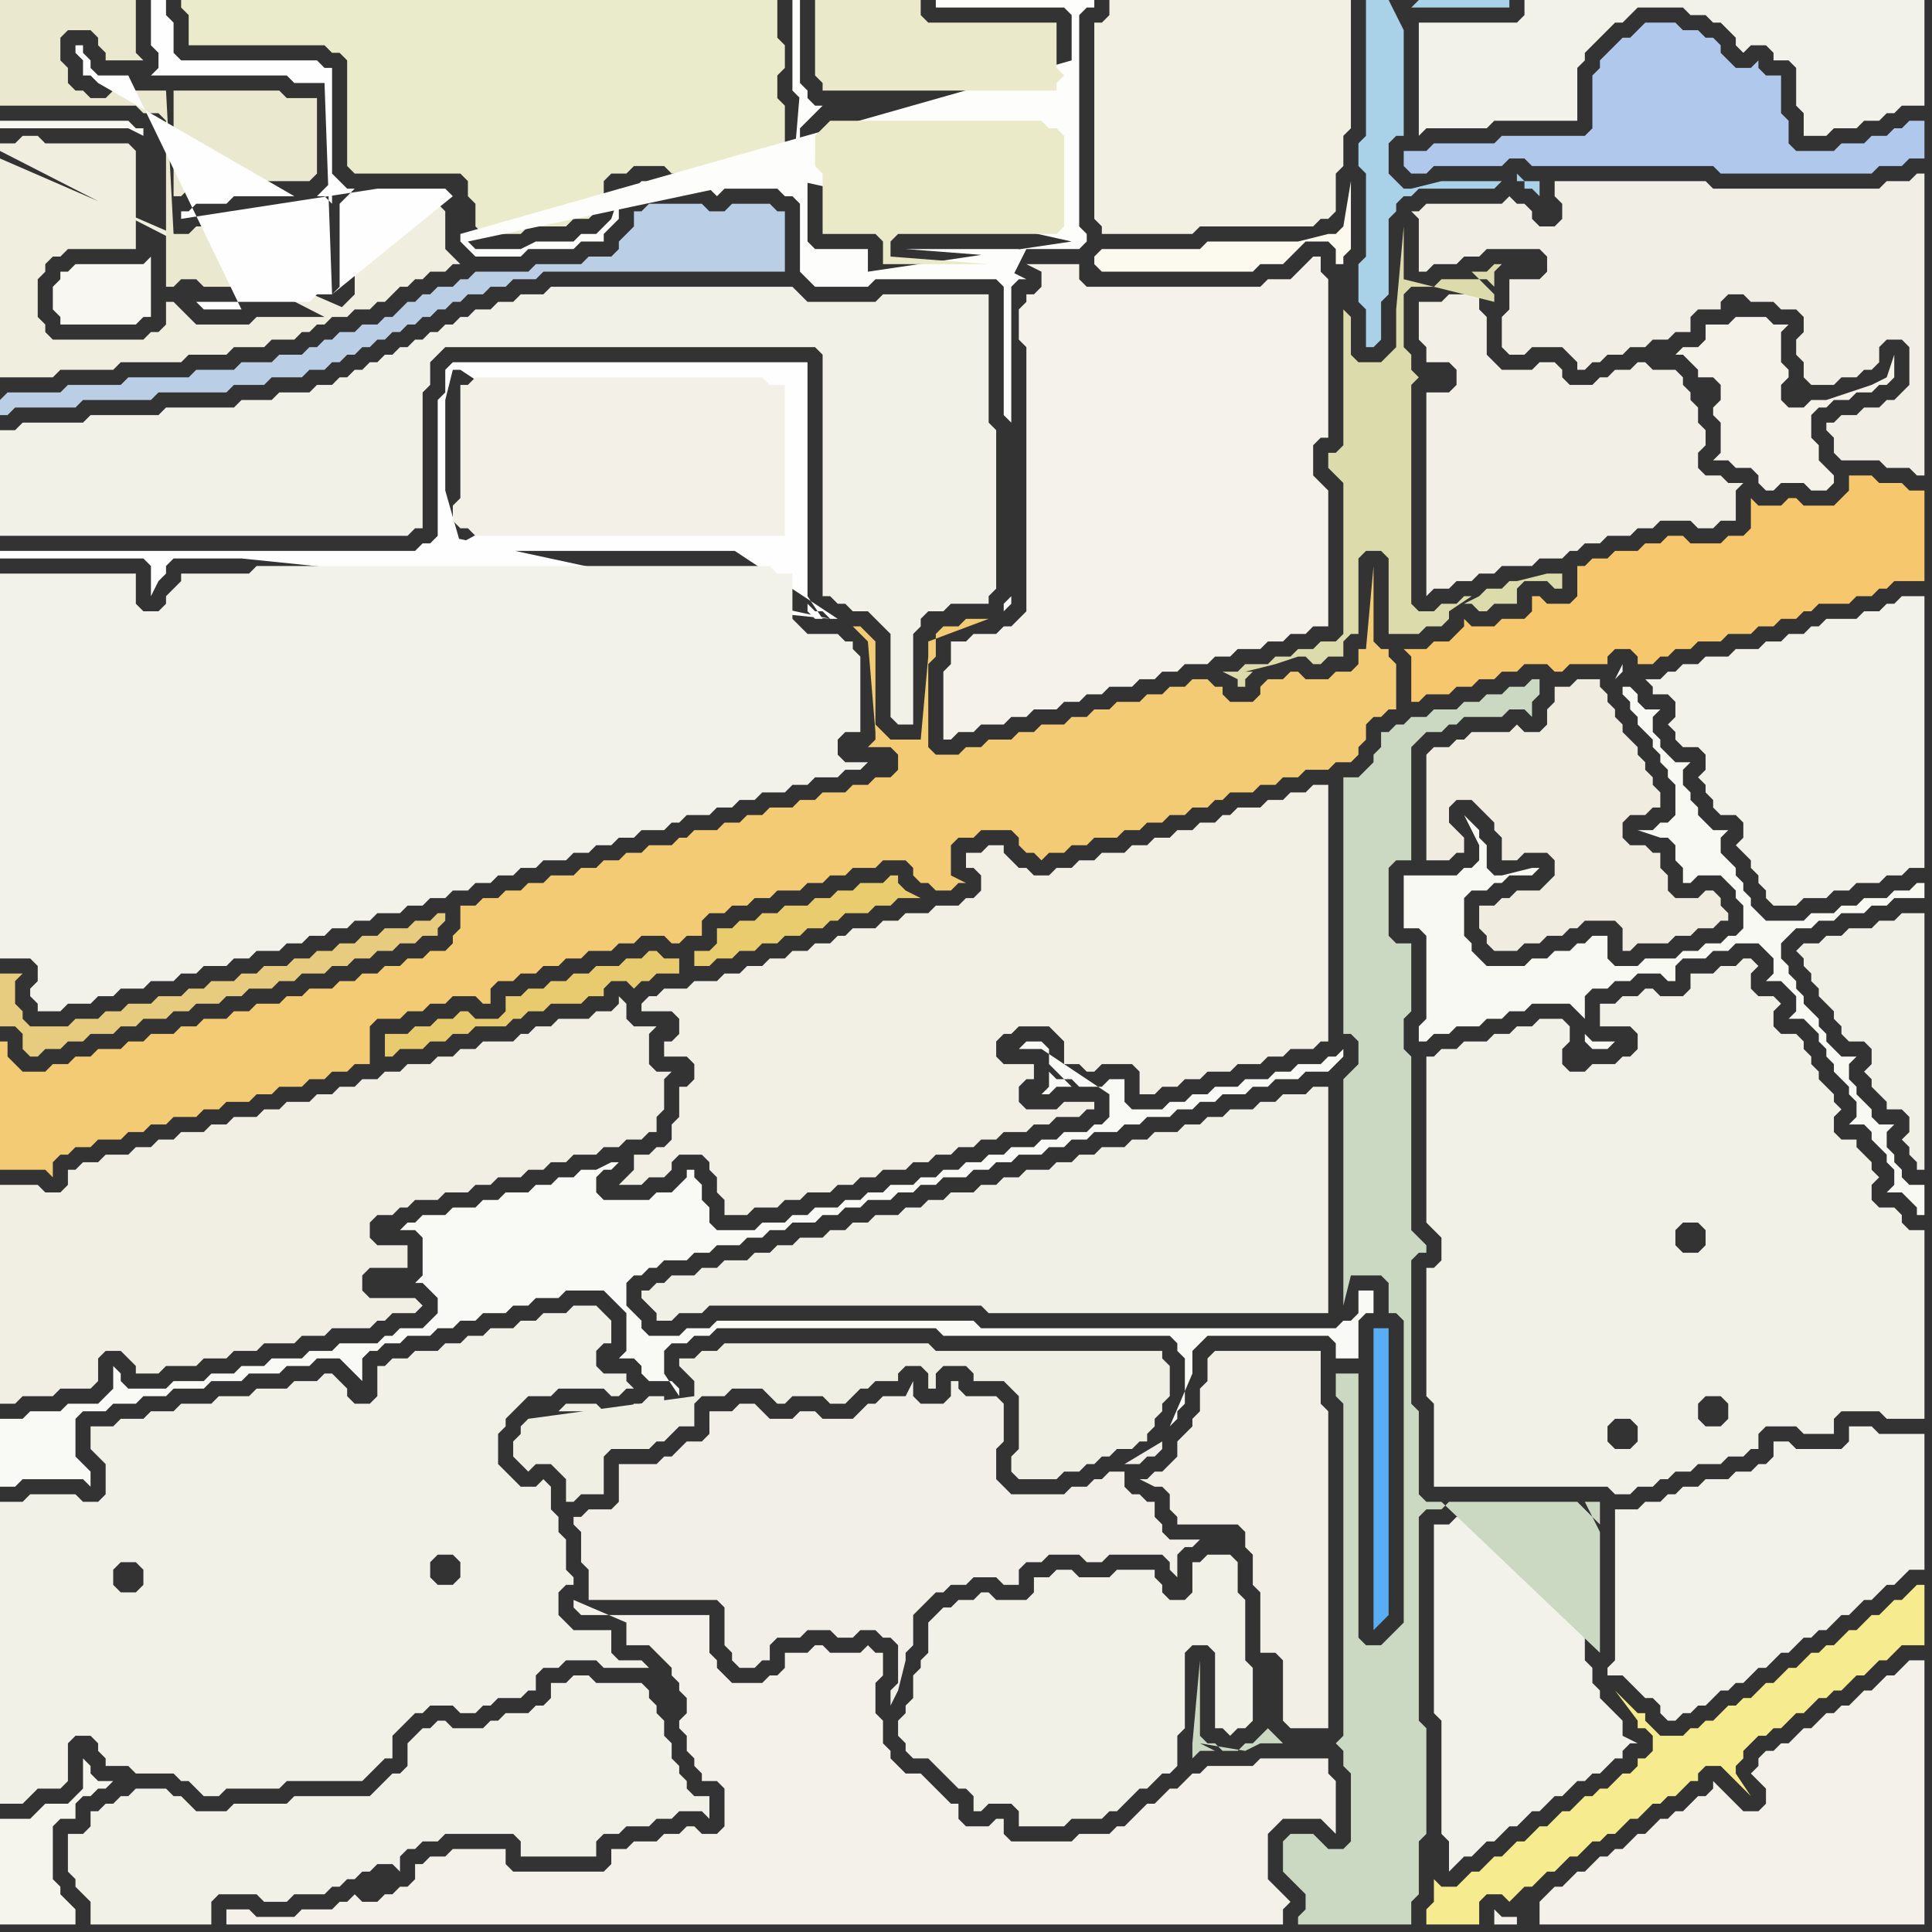<svg width="256" height="256" xmlns="http://www.w3.org/2000/svg"><rect width="100%" height="100%" fill="#333333" stroke="none"/><script> 
var tempColor;
function hoverPath(evt){
obj = evt.target;
tempColor = obj.getAttribute("fill");
obj.setAttribute("fill","red");
//alert(tempColor);
//obj.setAttribute("stroke","red");}
function recoverPath(evt){
obj = evt.target;
obj.setAttribute("fill", tempColor);
//obj.setAttribute("stroke", tempColor);
}</script><path onmouseover="hoverPath(evt)" onmouseout="recoverPath(evt)" fill="rgb(242,241,232)" d="M  2,57l -2,0 0,14 54,0 1,-1 1,0 0,-18 1,-1 0,-3 1,-1 1,-1 49,0 1,1 0,32 1,0 1,1 1,0 1,1 2,0 1,1 1,1 1,1 0,11 1,1 2,0 0,-12 1,-1 0,-1 1,-1 2,0 1,-1 5,0 0,-1 1,-1 0,-21 -1,-1 0,-17 -14,0 -1,1 -9,0 -1,-1 -1,-1 -32,0 -1,1 -3,0 -1,1 -2,0 -1,1 -2,0 -1,1 -1,0 -1,1 -1,0 -1,1 -1,0 -1,1 -1,0 -1,1 -1,0 -1,1 -1,0 -1,1 -1,0 -1,1 -1,0 -1,1 -1,0 -1,1 -2,0 -1,1 -4,0 -1,1 -4,0 -1,1 -9,0 -1,1 -9,0 -1,1 -8,0 -1,1Z"/>
<path onmouseover="hoverPath(evt)" onmouseout="recoverPath(evt)" fill="rgb(248,247,242)" d="M  19,17l -1,0 -1,-1 -17,0 0,1 17,0 2,1 0,-1 1,17 -1,1 -9,0 -1,1 -1,0 0,1 -1,1 0,3 1,1 0,1 10,0 1,-1 1,0 0,-8 -1,-17Z"/>
<path onmouseover="hoverPath(evt)" onmouseout="recoverPath(evt)" fill="rgb(234,235,202)" d="M  26,0l -2,0 0,1 1,1 0,4 18,0 1,1 1,0 1,1 0,14 1,1 14,0 1,1 0,2 1,1 0,3 1,1 5,0 1,-1 5,0 1,-1 2,0 1,-1 1,-1 0,-3 1,-1 2,0 1,-1 4,0 1,1 14,0 1,-1 0,-8 -1,-1 0,-3 1,-1 0,-3 -1,-1 0,-5Z"/>
<path onmouseover="hoverPath(evt)" onmouseout="recoverPath(evt)" fill="rgb(242,240,229)" d="M  91,144l -1,0 0,4 -1,1 0,2 -1,1 -1,0 -1,1 -2,0 0,2 -1,1 -1,1 3,0 1,-1 2,0 1,-1 0,-1 1,-1 3,0 1,1 0,1 1,1 0,2 1,1 0,2 3,0 1,-1 3,0 1,-1 2,0 1,-1 3,0 1,-1 2,0 1,-1 2,0 1,-1 3,0 1,-1 2,0 1,-1 2,0 1,-1 2,0 1,-1 2,0 1,-1 3,0 1,-1 2,0 1,-1 3,0 1,-1 1,0 0,-1 -4,0 -1,1 -4,0 -1,-1 0,-2 1,-1 1,0 0,-2 -4,0 -1,-1 0,-2 1,-1 1,0 1,-1 4,0 1,1 1,1 0,3 2,0 1,1 1,0 1,-1 4,0 1,1 0,3 2,0 1,-1 2,0 1,-1 2,0 1,-1 3,0 1,-1 3,0 1,-1 2,0 1,-1 3,0 1,-1 1,0 0,-34 -2,0 -1,1 -2,0 -1,1 -2,0 -1,1 -3,0 -1,1 -1,0 -1,1 -2,0 -1,1 -2,0 -1,1 -2,0 -1,1 -2,0 -1,1 -3,0 -1,1 -2,0 -1,1 -2,0 -1,1 -2,0 -1,-1 -1,0 -1,-1 -1,-1 0,-1 -2,0 -1,1 -2,0 0,2 1,0 1,1 0,2 -1,1 -1,0 -1,1 -3,0 -1,1 -3,0 -1,1 -2,0 -1,1 -3,0 -1,1 -1,0 -1,1 -2,0 -1,1 -2,0 -1,1 -2,0 -1,1 -2,0 -1,1 -2,0 -1,1 -3,0 -1,1 -3,0 -1,1 -1,0 -1,1 0,1 4,0 1,1 0,2 -1,1 -1,0 0,2 3,0 1,1 0,2 -1,1Z"/>
<path onmouseover="hoverPath(evt)" onmouseout="recoverPath(evt)" fill="rgb(242,241,232)" d="M  124,214l 0,0 -1,1 0,4 -1,1 0,1 -1,1 0,3 -1,1 0,1 -1,1 0,2 1,1 0,1 1,1 2,0 1,1 1,1 1,1 1,1 1,0 1,1 0,2 1,0 1,-1 3,0 1,1 0,2 6,0 1,-1 4,0 1,-1 1,0 1,-1 1,-1 1,-1 1,0 1,-1 1,-1 1,0 1,-1 0,-4 1,-1 0,-10 1,-1 2,0 1,1 0,10 1,0 1,1 1,-1 1,0 1,-1 0,-7 -1,-1 0,-8 -1,-1 0,-4 -1,-1 -3,0 -1,1 -1,0 0,4 -1,1 -2,0 -1,-1 0,-1 -1,-1 0,-1 -5,0 -1,1 -4,0 -1,-1 -2,0 -1,1 -2,0 0,2 -1,1 -4,0 -1,-1 -1,0 -1,1 -2,0 -1,1 -1,0 -1,1Z"/>
<path onmouseover="hoverPath(evt)" onmouseout="recoverPath(evt)" fill="rgb(169,210,233)" d="M  187,1l 13,0 0,-1 -12,0 -1,1 -3,-1 -3,0 0,18 -1,1 0,3 1,1 0,11 -1,1 0,5 1,1 0,5 1,0 1,-1 0,-5 1,-1 0,-10 1,-1 0,-1 1,-1 1,0 1,-1 10,0 1,-1 2,0 0,-1 1,1 0,1 1,0 1,1 0,-2 -13,0 -4,1 -1,0 -1,-1 -1,-1 0,-4 1,-1 1,0 0,-14 -2,-4 3,1Z"/>
<path onmouseover="hoverPath(evt)" onmouseout="recoverPath(evt)" fill="rgb(242,241,232)" d="M  12,242l -1,1 -2,0 0,5 1,1 0,1 2,2 0,3 16,0 0,-3 1,-1 5,0 1,1 3,0 1,-1 4,0 1,-1 1,0 1,-1 1,0 1,-1 1,0 1,-1 2,0 1,1 0,-2 1,-1 1,0 1,-1 2,0 1,-1 9,0 1,1 0,2 10,0 0,-2 1,-1 2,0 1,-1 3,0 1,-1 2,0 1,-1 3,0 1,1 0,-3 -2,0 -1,-1 0,-1 -1,-1 0,-1 -1,-1 0,-2 -1,-1 0,-2 -1,-1 0,-1 -1,-1 0,-1 -1,-1 -6,0 -1,-1 -2,0 -1,1 -2,0 0,2 -1,1 -1,0 -1,1 -3,0 -1,1 -1,0 -1,1 -4,0 -1,-1 -1,0 -1,1 -1,0 -1,1 -1,1 0,3 -1,1 -1,0 -2,2 -1,1 -10,0 -1,1 -7,0 -1,1 -4,0 -1,-1 -1,-1 -1,0 -1,-1 -4,0 -1,1 -1,0 -1,1 -1,0 -1,1 -1,0Z"/>
<path onmouseover="hoverPath(evt)" onmouseout="recoverPath(evt)" fill="rgb(254,254,254)" d="M  110,82l 0,0 -1,-1 -1,0 -1,-1 0,1 1,1 1,0 -2,-3 0,-31 -47,0 -1,1 0,3 -1,1 0,18 -1,1 -1,0 -1,1 -55,0 0,1 19,0 1,1 0,4 1,-2 0,0 1,-1 0,-1 1,-1 9,0 78,8 -51,-11 1,1 -1,1 44,0 1,1 2,0 0,-2 -1,1 -1,0 2,-2 0,-21 -1,-1 -2,0 -42,23 -2,-7 0,-12 1,-4 1,0 50,33Z"/>
<path onmouseover="hoverPath(evt)" onmouseout="recoverPath(evt)" fill="rgb(243,242,234)" d="M  214,202l 0,18 -1,1 0,1 2,0 1,1 1,1 1,1 1,0 1,1 0,1 1,1 1,0 1,-1 1,0 1,-1 1,0 1,-1 1,-1 1,0 1,-1 1,0 1,-1 1,-1 1,0 1,-1 1,-1 1,0 1,-1 1,-1 1,0 1,-1 1,0 1,-1 1,-1 1,0 1,-1 1,-1 1,0 1,-1 1,-1 1,0 1,-1 1,-1 2,0 0,-18 -6,0 -1,-1 -3,0 0,2 -1,1 -6,0 -1,-1 -2,0 0,2 -1,1 -1,0 -1,1 -2,0 -1,1 -3,0 -1,1 -2,0 -1,1 -1,0 -1,1 -2,0 -1,1 -3,0Z"/>
<path onmouseover="hoverPath(evt)" onmouseout="recoverPath(evt)" fill="rgb(243,242,234)" d="M  220,90l -2,0 1,1 0,1 2,0 1,1 0,2 -1,1 1,1 0,1 1,1 2,0 1,1 0,2 -1,1 1,1 0,1 1,1 0,1 1,1 2,0 1,1 0,2 -1,1 1,1 0,0 1,1 0,1 1,1 0,1 1,1 0,1 1,1 3,0 1,-1 3,0 1,-1 2,0 1,-1 3,0 1,-1 2,0 1,-1 2,0 0,-36 -3,0 -1,1 -1,0 -1,1 -2,0 -1,1 -4,0 -1,1 -1,0 -1,1 -2,0 -1,1 -2,0 -1,1 -3,0 -1,1 -3,0 -1,1 -2,0 -1,1 -1,0 -1,1Z"/>
<path onmouseover="hoverPath(evt)" onmouseout="recoverPath(evt)" fill="rgb(241,239,228)" d="M  10,155l -1,0 0,2 -1,1 -2,0 -1,-1 -5,0 0,29 2,0 1,-1 4,0 1,-1 4,0 1,-1 0,-3 1,-1 2,0 1,1 1,1 0,1 3,0 1,-1 4,0 1,-1 3,0 1,-1 3,0 1,-1 4,0 1,-1 3,0 1,-1 5,0 1,-1 1,0 1,-1 3,0 1,-1 -1,-1 -6,0 -1,-1 0,-2 1,-1 5,0 0,-3 -4,0 -1,-1 0,-2 1,-1 2,0 1,-1 1,0 1,-1 3,0 1,-1 3,0 1,-1 2,0 1,-1 3,0 1,-1 2,0 1,-1 2,0 1,-1 3,0 1,-1 2,0 1,-1 2,0 1,-1 1,0 0,-2 1,-1 0,-4 1,-1 -2,0 -1,-1 0,-4 1,-1 -3,0 -1,-1 0,-2 -1,-1 0,1 -1,1 -2,0 -1,1 -4,0 -1,1 -2,0 -1,1 -1,0 -1,1 -4,0 -1,1 -2,0 -1,1 -2,0 -1,1 -3,0 -1,1 -2,0 -1,1 -2,0 -1,1 -2,0 -1,1 -2,0 -1,1 -3,0 -1,1 -2,0 -1,1 -3,0 -1,1 -2,0 -1,1 -3,0 -1,1 -2,0 -1,1 -2,0 -1,1 -3,0 -1,1 -2,0 -1,1Z"/>
<path onmouseover="hoverPath(evt)" onmouseout="recoverPath(evt)" fill="rgb(249,249,243)" d="M  215,91l 0,1 1,1 0,1 1,1 0,1 1,1 1,1 0,1 1,1 0,1 1,1 0,1 1,1 0,4 -1,1 -1,0 -1,1 -2,0 3,1 1,0 1,1 0,2 1,1 0,2 1,0 1,-1 3,0 1,1 1,1 0,1 1,1 0,3 -1,1 -1,0 -1,1 -2,0 -1,1 -2,0 -1,1 -4,0 -1,1 -3,0 -1,-1 0,-3 -2,0 -1,1 -1,0 -1,1 -2,0 -1,1 -2,0 -1,1 -5,0 -1,-1 -1,-1 0,-1 -1,-1 0,-5 1,-1 2,0 1,-1 1,0 1,-1 3,0 1,-1 -1,0 -4,1 -1,0 -1,-1 0,-3 -1,-1 0,-1 -1,-1 -1,-1 2,4 0,2 -1,1 -1,0 -1,1 -7,0 0,7 2,0 1,1 0,11 -1,1 0,2 1,0 1,-1 2,0 1,-1 3,0 1,-1 2,0 1,-1 2,0 1,-1 5,0 1,1 1,1 0,-3 1,-1 2,0 1,-1 2,0 1,-1 3,0 1,1 1,0 0,-2 1,-1 3,0 1,-1 2,0 1,-1 3,0 1,1 1,1 0,2 -1,1 2,0 1,1 1,1 0,2 -1,1 2,0 1,1 1,1 0,1 1,1 0,1 1,1 0,1 1,1 1,1 0,1 1,1 0,2 -1,1 2,0 1,1 0,1 1,1 1,1 0,1 1,1 0,2 -1,1 2,0 1,1 1,1 0,1 1,0 0,-4 -2,0 -1,-1 0,-1 -1,-1 0,-1 -1,-1 0,-2 1,-1 -2,0 -1,-1 0,-1 -1,-1 -1,-1 0,-1 -1,-1 0,-2 1,-1 -2,0 -1,-1 -1,-1 0,-1 -1,-1 0,-1 -1,-1 -1,-1 0,-1 -1,-1 0,-1 -1,-1 0,-1 -1,-1 0,-2 1,-1 1,-1 2,0 1,-1 2,0 1,-1 3,0 1,-1 2,0 1,-1 4,0 0,-2 -1,0 -1,1 -2,0 -1,1 -3,0 -1,1 -2,0 -1,1 -3,0 -1,1 -5,0 -1,-1 -1,-1 0,-1 -1,-1 0,-1 -1,-1 0,-1 -1,-1 -1,-1 0,-2 1,-1 -2,0 -1,-1 -1,-1 0,-1 -1,-1 0,-1 -1,-1 0,-2 1,-1 -2,0 -1,-1 -1,-1 0,-1 -1,-1 0,-2 1,-1 -2,0 -1,-1 0,-1 -1,-1 -1,0 -1,-1 1,-1 0,-1 -1,2 1,1 -5,46 0,1 1,1 2,0 1,-1 -3,0 -1,-1 5,-46Z"/>
<path onmouseover="hoverPath(evt)" onmouseout="recoverPath(evt)" fill="rgb(244,242,233)" d="M  230,42l 0,0 -1,1 -3,0 0,2 -1,1 -2,0 -1,1 1,0 1,1 0,0 1,1 0,1 2,0 1,1 0,2 -1,1 0,1 1,1 0,4 -1,1 2,0 1,1 2,0 1,1 0,1 1,1 1,0 1,-1 3,0 1,1 2,0 1,-1 0,-1 -1,-1 0,0 -1,-1 0,-2 -1,-1 0,-3 1,-1 1,0 1,-1 2,0 1,-1 2,0 1,-1 1,0 1,-1 0,-3 -1,3 -2,1 -3,1 -3,1 -2,0 -1,1 -2,0 -1,-1 0,-2 1,-1 0,-1 -1,-1 0,-4 1,-1 -2,0 -1,-1Z"/>
<path onmouseover="hoverPath(evt)" onmouseout="recoverPath(evt)" fill="rgb(249,249,245)" d="M  1,188l -1,0 0,9 2,0 1,-1 8,0 1,1 0,-2 -1,-1 0,0 -1,-1 0,-5 1,-1 3,0 1,-1 3,0 1,-1 3,0 1,-1 4,0 1,-1 4,0 1,-1 4,0 1,-1 3,0 1,-1 3,0 1,1 1,1 1,1 0,-3 1,-1 1,0 1,-1 2,0 1,-1 3,0 1,-1 2,0 1,-1 2,0 1,-1 3,0 1,-1 2,0 1,-1 3,0 1,-1 5,0 1,1 1,1 1,1 0,5 -1,1 2,0 1,1 0,1 1,1 3,0 1,1 0,1 -2,-3 0,-3 1,-1 2,0 1,-1 2,0 1,-1 29,0 1,1 30,0 1,1 0,1 1,1 0,6 -1,1 0,1 -1,1 3,-7 0,-3 1,-1 1,-1 16,0 1,1 0,2 3,0 0,-5 1,-1 1,0 0,-3 -2,0 0,3 -1,1 -1,0 -1,1 -47,0 -1,-1 -34,0 -1,1 -3,0 -1,1 -4,0 -1,-1 0,-1 -1,-1 -1,-1 0,-3 1,-1 1,0 1,-1 1,0 1,-1 3,0 1,-1 2,0 1,-1 3,0 1,-1 2,0 1,-1 2,0 1,-1 3,0 1,-1 2,0 1,-1 2,0 1,-1 3,0 1,-1 2,0 1,-1 2,0 1,-1 3,0 1,-1 2,0 1,-1 2,0 1,-1 3,0 1,-1 2,0 1,-1 2,0 1,-1 3,0 1,-1 2,0 1,-1 3,0 1,-1 2,0 1,-1 2,0 1,-1 3,0 1,-1 2,0 1,-1 3,0 1,-1 3,0 1,-1 1,-1 0,-1 -1,1 -1,0 -1,1 -3,0 -1,1 -2,0 -1,1 -3,0 -1,1 -3,0 -1,1 -2,0 -1,1 -2,0 -1,1 -4,0 -1,-1 0,-3 -2,0 -1,1 -3,0 -1,-1 -2,0 -1,-1 0,2 -1,1 1,0 1,-1 2,0 -3,-3 0,-2 -1,-1 -2,0 -1,1 3,0 9,6 0,3 -1,1 -1,0 -1,1 -3,0 -1,1 -2,0 -1,1 -3,0 -1,1 -2,0 -1,1 -2,0 -1,1 -2,0 -1,1 -2,0 -1,1 -3,0 -1,1 -2,0 -1,1 -2,0 -1,1 -3,0 -1,1 -2,0 -1,1 -3,0 -1,1 -5,0 -1,-1 0,-2 -1,-1 0,-2 -1,-1 0,-1 -1,0 0,1 -1,1 -1,1 -2,0 -1,1 -6,0 -1,-1 0,-2 1,-1 1,0 1,-1 -1,0 -2,1 -2,0 -1,1 -2,0 -1,1 -2,0 -1,1 -3,0 -1,1 -2,0 -1,1 -3,0 -1,1 -3,0 -1,1 -1,0 -1,1 2,0 1,1 0,5 -1,1 1,0 1,1 1,1 0,2 -1,1 -1,1 -3,0 -1,1 -1,0 -1,1 -5,0 -1,1 -3,0 -1,1 -4,0 -1,1 -3,0 -1,1 -3,0 -1,1 -4,0 -1,1 -5,0 -1,-1 0,-1 -1,-1 0,3 -1,1 -1,1 -4,0 -1,1 -4,0 -1,1Z"/>
<path onmouseover="hoverPath(evt)" onmouseout="recoverPath(evt)" fill="rgb(241,240,230)" d="M  86,171l -1,0 0,1 1,1 0,0 1,1 0,1 2,0 1,-1 3,0 1,-1 36,0 1,1 45,0 0,-30 -2,0 -1,1 -3,0 -1,1 -2,0 -1,1 -3,0 -1,1 -2,0 -1,1 -2,0 -1,1 -3,0 -1,1 -2,0 -1,1 -3,0 -1,1 -2,0 -1,1 -2,0 -1,1 -3,0 -1,1 -2,0 -1,1 -2,0 -1,1 -3,0 -1,1 -2,0 -1,1 -2,0 -1,1 -3,0 -1,1 -2,0 -1,1 -2,0 -1,1 -3,0 -1,1 -2,0 -1,1 -2,0 -1,1 -3,0 -1,1 -2,0 -1,1 -3,0 -1,1 -1,0 -1,1Z"/>
<path onmouseover="hoverPath(evt)" onmouseout="recoverPath(evt)" fill="rgb(252,250,238)" d="M  146,36l 20,0 1,-1 3,0 1,-1 1,-1 1,-1 3,0 1,1 0,2 1,0 0,-1 1,-1 0,-9 -1,6 0,0 -1,1 -1,0 -4,1 -12,0 -1,1 -13,0 -1,1 0,1 1,1Z"/>
<path onmouseover="hoverPath(evt)" onmouseout="recoverPath(evt)" fill="rgb(242,240,227)" d="M  146,3l -1,0 0,26 1,1 0,1 12,0 1,-1 15,0 1,-1 1,0 1,-1 0,-5 1,-1 0,-4 1,-1 0,-17 -32,0 0,2 -1,1Z"/>
<path onmouseover="hoverPath(evt)" onmouseout="recoverPath(evt)" fill="rgb(243,242,234)" d="M  190,204l 0,23 1,1 0,15 1,1 0,4 1,-1 0,0 1,-1 1,0 2,-2 1,0 1,-1 1,-1 1,0 2,-2 1,0 1,-1 1,-1 1,0 2,-2 1,0 1,-1 1,0 1,-1 1,-1 1,0 0,-1 1,-1 1,0 -2,-1 0,-2 -1,-1 -1,-1 -1,-1 0,-1 -1,-1 0,-2 -1,-1 0,-17 -1,-1 -1,-1 -15,0 -1,1 -2,0Z"/>
<path onmouseover="hoverPath(evt)" onmouseout="recoverPath(evt)" fill="rgb(241,239,229)" d="M  239,42l 0,2 -1,1 0,2 1,1 0,2 1,1 3,0 1,-1 2,0 1,-1 1,0 1,-1 0,-2 1,-1 2,0 1,1 0,5 -1,1 -1,1 -1,0 -1,1 -2,0 -1,1 -2,0 -1,1 -1,0 0,1 1,1 0,2 1,1 5,0 1,1 3,0 1,1 1,0 0,-40 -1,0 -1,1 -3,0 -1,1 -22,0 -1,-1 -20,0 0,2 1,1 0,2 -1,1 -2,0 -1,-1 0,-1 -1,-1 -1,0 -1,-1 -1,1 -10,0 -1,1 -1,0 1,1 0,7 1,0 1,-1 3,0 1,-1 2,0 1,-1 7,0 1,1 0,2 -1,1 -4,0 0,4 -1,1 0,4 1,1 2,0 1,-1 4,0 1,1 1,1 0,1 1,0 1,-1 1,0 1,-1 2,0 1,-1 2,0 1,-1 2,0 1,-1 2,0 0,-2 1,-1 3,0 0,-1 1,-1 2,0 1,1 3,0 1,1 2,0 1,1Z"/>
<path onmouseover="hoverPath(evt)" onmouseout="recoverPath(evt)" fill="rgb(240,238,223)" d="M  0,21l 0,29 7,0 1,-1 7,0 1,-1 8,0 1,-1 5,0 1,-1 4,0 1,-1 3,0 1,-1 1,0 1,-1 1,0 1,-1 2,0 1,-1 2,0 1,-1 1,0 1,-1 1,-1 1,0 1,-1 1,0 1,-1 2,0 1,-1 1,0 -1,-1 0,0 -1,-1 0,-5 -1,-1 -10,0 -1,1 0,11 -1,1 -1,1 1,0 -46,-20 43,21 -9,0 -1,1 -7,0 -1,-1 -1,-1 -1,-1 -1,0 0,3 -1,1 -1,0 -1,1 -12,0 -1,-1 0,-1 -1,-1 0,-5 1,-1 0,-1 1,-1 1,0 1,-1 9,0 0,-13 -1,-1 -11,0 -1,-1 -2,0 -1,1 -2,0 0,1 43,22 -43,-21Z"/>
<path onmouseover="hoverPath(evt)" onmouseout="recoverPath(evt)" fill="rgb(186,206,229)" d="M  0,53l 0,2 1,0 1,-1 8,0 1,-1 9,0 1,-1 9,0 1,-1 4,0 1,-1 4,0 1,-1 2,0 1,-1 1,0 1,-1 1,0 1,-1 1,0 1,-1 1,0 1,-1 1,0 1,-1 1,0 1,-1 1,0 1,-1 1,0 1,-1 1,0 1,-1 2,0 1,-1 2,0 1,-1 3,0 1,-1 32,0 0,-8 -1,0 -1,-1 -5,0 -1,1 -2,0 -1,-1 -7,0 -1,1 -1,0 0,2 -2,2 0,1 -1,1 -3,0 -1,1 -6,0 -1,1 -7,0 -1,1 -1,0 -1,1 -2,0 -1,1 -1,0 -1,1 -1,0 -1,1 -1,1 -1,0 -1,1 -2,0 -1,1 -2,0 -1,1 -1,0 -1,1 -1,0 -1,1 -3,0 -1,1 -4,0 -1,1 -5,0 -1,1 -8,0 -1,1 -7,0 -1,1 -7,0 -1,1Z"/>
<path onmouseover="hoverPath(evt)" onmouseout="recoverPath(evt)" fill="rgb(231,203,127)" d="M  46,125l -1,0 -1,1 -2,0 -1,1 -2,0 -1,1 -3,0 -1,1 -2,0 -1,1 -3,0 -1,1 -2,0 -1,1 -3,0 -1,1 -3,0 -1,1 -2,0 -1,1 -3,0 -1,1 -5,0 -1,-1 0,-1 -1,-1 0,-3 1,-1 -3,0 0,7 2,0 1,1 0,2 1,1 1,0 1,-1 2,0 1,-1 2,0 1,-1 3,0 1,-1 2,0 1,-1 3,0 1,-1 2,0 1,-1 3,0 1,-1 2,0 1,-1 3,0 1,-1 2,0 1,-1 3,0 1,-1 2,0 1,-1 2,0 1,-1 2,0 1,-1 2,0 1,-1 2,0 0,-1 1,-1 0,-1 -1,0 -1,1 -2,0 -1,1 -3,0 -1,1 -2,0 -1,1Z"/>
<path onmouseover="hoverPath(evt)" onmouseout="recoverPath(evt)" fill="rgb(253,253,252)" d="M  61,31l 0,1 1,1 1,1 6,0 1,-1 6,0 1,-1 3,0 0,-1 1,-1 1,-1 0,-2 1,-1 1,0 1,-1 9,0 1,1 0,0 1,-1 7,0 1,1 1,0 1,1 0,9 1,1 1,1 7,0 1,-1 16,0 1,1 0,17 1,1 0,23 -1,1 0,1 1,-1 0,-42 1,-1 1,0 -2,-1 0,-2 1,-1 -15,0 13,1 0,3 1,0 2,-4 7,0 1,-1 0,-1 -1,-1 0,-28 1,-1 1,0 0,-1 -21,0 0,1 17,0 1,1 0,6 -81,23 81,1 -27,4 0,-3 -7,0 -1,-1 0,-8 -1,-1 0,-6 1,-1 1,-1 1,-1 30,0 1,1 1,0 0,-1 -33,0 -1,-1 0,-1 -1,-1 0,-11 -1,0 0,12 1,1 0,-1 -1,12 0,0 -1,1 2,-1 0,0 36,8 -81,-1 34,-6 0,0 -8,-1 -2,0 -1,1 -2,0 0,1 -1,3 -1,1 -1,1 -2,0 -1,1 -5,0 -2,1 -6,0 -1,-1 33,-7 -34,6Z"/>
<path onmouseover="hoverPath(evt)" onmouseout="recoverPath(evt)" fill="rgb(242,240,231)" d="M  61,53l 0,13 -1,1 0,2 1,1 1,0 1,1 41,0 0,-20 -2,0 -1,-1 -38,0 -1,1 -1,0Z"/>
<path onmouseover="hoverPath(evt)" onmouseout="recoverPath(evt)" fill="rgb(234,233,200)" d="M  109,29l 0,2 7,0 1,1 0,3 14,0 -13,-1 0,-2 1,-1 21,0 1,-1 0,-12 -1,-1 -1,0 -1,-1 -28,0 -1,1 0,0 -1,1 0,4 1,1Z"/>
<path onmouseover="hoverPath(evt)" onmouseout="recoverPath(evt)" fill="rgb(234,233,202)" d="M  140,5l 0,-2 -17,0 -1,-1 0,-2 -14,0 0,10 1,1 0,1 31,0 0,-1 1,-1 -1,-1Z"/>
<path onmouseover="hoverPath(evt)" onmouseout="recoverPath(evt)" fill="rgb(242,240,230)" d="M  160,181l 0,2 -1,1 0,3 -1,1 0,1 -1,1 -1,1 0,2 -1,1 -1,1 -1,0 -1,1 -1,0 2,1 1,0 1,1 0,2 1,1 0,1 8,0 1,1 0,2 1,1 0,4 1,1 0,8 2,0 1,1 0,8 1,1 5,0 0,-42 -1,-1 0,-7 -14,0 -1,1Z"/>
<path onmouseover="hoverPath(evt)" onmouseout="recoverPath(evt)" fill="rgb(89,173,244)" d="M  182,205l 0,11 1,-1 0,0 1,-1 0,-38 -2,0Z"/>
<path onmouseover="hoverPath(evt)" onmouseout="recoverPath(evt)" fill="rgb(243,242,234)" d="M  188,5l 0,13 1,-1 8,0 1,-1 11,0 0,-7 1,-1 0,-1 1,-1 2,-2 1,-1 1,0 1,-1 1,-1 6,0 1,1 2,0 1,1 1,0 1,1 1,1 0,1 1,1 1,-1 2,0 1,1 0,1 2,0 1,1 0,5 1,1 0,3 3,0 1,-1 3,0 1,-1 2,0 1,-1 1,0 1,-1 3,0 0,-14 -53,0 0,2 -1,1 -13,0Z"/>
<path onmouseover="hoverPath(evt)" onmouseout="recoverPath(evt)" fill="rgb(176,200,236)" d="M  187,20l -1,0 0,2 1,1 2,0 1,-1 9,0 1,-1 2,0 1,1 24,0 1,1 20,0 1,-1 3,0 1,-1 2,0 0,-5 -2,0 -1,1 -1,0 -1,1 -2,0 -1,1 -3,0 -1,1 -5,0 -1,-1 0,-3 -1,-1 0,-5 -2,0 -1,-1 0,-1 -1,1 -2,0 -1,-1 -1,-1 0,-1 -1,-1 -1,0 -1,-1 -2,0 -1,-1 -4,0 -1,1 -1,1 -1,0 -1,1 -1,1 -1,1 0,1 -1,1 0,7 -1,1 -11,0 -1,1 -8,0 -1,1Z"/>
<path onmouseover="hoverPath(evt)" onmouseout="recoverPath(evt)" fill="rgb(243,242,234)" d="M  0,78l 0,49 4,0 1,1 0,2 -1,1 0,1 1,1 0,1 3,0 1,-1 3,0 1,-1 2,0 1,-1 3,0 1,-1 3,0 1,-1 2,0 1,-1 3,0 1,-1 2,0 1,-1 3,0 1,-1 2,0 1,-1 2,0 1,-1 2,0 1,-1 2,0 1,-1 3,0 1,-1 2,0 1,-1 2,0 1,-1 2,0 1,-1 2,0 1,-1 2,0 1,-1 2,0 1,-1 3,0 1,-1 2,0 1,-1 2,0 1,-1 2,0 1,-1 3,0 1,-1 1,0 1,-1 3,0 1,-1 2,0 1,-1 2,0 1,-1 3,0 1,-1 2,0 1,-1 3,0 1,-1 2,0 1,-1 -3,0 -1,-1 0,-2 1,-1 2,0 0,-10 -1,-1 0,-1 -1,0 -1,-1 -4,0 -1,-1 -1,-1 0,-6 -2,0 -1,-1 -68,0 -1,1 -9,0 0,1 -1,1 -1,1 0,1 -1,1 -2,0 -1,-1 0,-4 -18,0Z"/>
<path onmouseover="hoverPath(evt)" onmouseout="recoverPath(evt)" fill="rgb(234,232,206)" d="M  22,12l -7,0 -1,1 -2,0 -1,-1 -1,0 -1,-1 0,-2 -1,-1 0,-3 1,-1 3,0 1,1 0,1 1,1 0,1 5,0 -1,-1 0,-7 -18,0 0,14 18,0 1,1 2,0 1,1 0,22 1,0 1,-1 2,0 1,1 13,0 1,-1 1,0 0,-1 1,-1 0,-6 -1,-1 -9,0 -1,1 -4,0 -1,1 -1,0 -1,1 -2,0 -1,-19 1,14 1,0 1,-1 4,0 1,-1 11,0 1,-1 0,-10 -4,0 -1,-1 -14,0 0,14 -1,-14Z"/>
<path onmouseover="hoverPath(evt)" onmouseout="recoverPath(evt)" fill="rgb(243,241,233)" d="M  51,255l 119,0 0,-2 1,-1 -1,-1 0,0 -1,-1 -1,-1 0,-6 1,-1 1,-1 5,0 1,1 1,1 0,-7 -1,-1 0,-2 -9,0 -1,1 -6,0 -1,1 -1,0 -1,1 -1,1 -1,0 -1,1 -1,1 -1,0 -1,1 -1,1 -1,1 -1,0 -1,1 -4,0 -1,1 -8,0 -1,-1 0,-2 -1,0 -1,1 -3,0 -1,-1 0,-2 -1,0 -1,-1 -1,-1 -1,-1 -1,-1 -2,0 -1,-1 -1,-1 0,-1 -1,-1 0,-3 -1,-1 0,-4 1,-1 0,-3 -1,0 -1,-1 -1,1 -4,0 -1,-1 -1,0 -1,1 -3,0 0,2 -1,1 -1,0 -1,1 -4,0 -1,-1 -1,-1 0,-1 -1,-1 0,-5 -17,0 -1,-1 0,-1 7,3 0,3 3,0 1,1 1,1 1,1 0,1 1,1 0,1 1,1 0,2 -1,1 0,1 1,1 0,2 1,1 0,1 1,1 0,1 2,0 1,1 0,5 -1,1 -2,0 -1,-1 -1,0 -1,1 -2,0 -1,1 -3,0 -1,1 -2,0 0,2 -1,1 -12,0 -1,-1 0,-2 -7,0 -1,1 -2,0 -1,1 -1,0 0,2 -1,1 -1,0 -1,1 -1,0 -1,1 -2,0 -1,-1 -1,1 -1,0 -1,1 -4,0 -1,1 -5,0 -1,-1 -3,0 0,2Z"/>
<path onmouseover="hoverPath(evt)" onmouseout="recoverPath(evt)" fill="rgb(233,203,111)" d="M  61,134l -1,1 -2,0 -1,1 -2,0 -1,1 -3,0 0,3 1,0 1,-1 3,0 1,-1 2,0 1,-1 2,0 1,-1 4,0 1,-1 1,0 1,-1 2,0 1,-1 4,0 1,-1 2,0 0,-1 1,-1 2,0 1,1 1,-1 1,0 1,-1 3,0 0,-2 -2,0 -1,-1 -1,0 -1,1 -2,0 -1,1 -3,0 -1,1 -2,0 -1,1 -2,0 -1,1 -2,0 -1,1 -2,0 0,2 -1,1 -3,0 -1,-1Z"/>
<path onmouseover="hoverPath(evt)" onmouseout="recoverPath(evt)" fill="rgb(233,204,110)" d="M  93,126l -1,0 0,2 2,0 1,-1 2,0 1,-1 2,0 1,-1 2,0 1,-1 2,0 1,-1 2,0 1,-1 1,0 1,-1 3,0 1,-1 2,0 1,-1 3,0 -2,-1 0,0 -1,-1 0,-1 -1,0 -1,1 -3,0 -1,1 -2,0 -1,1 -2,0 -1,1 -3,0 -1,1 -2,0 -1,1 -2,0 -1,1 -2,0 0,2 -1,1Z"/>
<path onmouseover="hoverPath(evt)" onmouseout="recoverPath(evt)" fill="rgb(241,239,232)" d="M  132,193l 0,-1 1,-1 0,-5 -1,-1 -4,0 -1,-1 0,-1 -1,0 0,2 -1,1 -3,0 -1,-1 0,-2 -1,2 -3,0 -1,1 -1,0 -1,1 -1,1 -4,0 -1,-1 -2,0 -1,1 -3,0 -1,-1 -1,-1 -2,0 -1,1 -3,0 0,3 -1,1 -2,0 -1,1 -1,1 -1,0 -1,1 -5,0 0,5 -1,1 -3,0 -1,1 -1,0 0,1 1,1 0,4 1,1 0,4 17,0 1,1 0,5 1,1 0,1 1,1 2,0 1,-1 1,0 0,-2 1,-1 3,0 1,-1 3,0 1,1 2,0 1,-1 2,0 1,1 1,0 1,1 0,5 -1,1 0,2 1,-2 0,0 1,-4 0,-1 1,-1 0,-4 1,-1 1,-1 1,-1 1,0 1,-1 2,0 1,-1 3,0 1,1 2,0 0,-2 1,-1 2,0 1,-1 4,0 1,1 2,0 1,-1 7,0 1,1 0,1 1,1 0,-3 1,-1 1,0 1,-1 -4,0 -1,-1 0,-1 -1,-1 0,-2 -1,0 -1,-1 -1,0 -1,-1 0,-2 -2,0 -1,1 -1,0 -1,1 -2,0 -1,1 -7,0 -1,-1 -1,-1 0,-3 17,1 2,0 1,-1 1,0 1,-1 0,-1 -5,3 -17,-1Z"/>
<path onmouseover="hoverPath(evt)" onmouseout="recoverPath(evt)" fill="rgb(246,199,108)" d="M  187,86l -1,0 1,1 0,6 1,0 1,-1 3,0 1,-1 2,0 1,-1 2,0 1,-1 2,0 1,-1 3,0 1,1 1,0 1,-1 5,0 0,-1 1,-1 2,0 1,1 0,1 2,0 1,-1 1,0 1,-1 2,0 1,-1 3,0 1,-1 3,0 1,-1 2,0 1,-1 2,0 1,-1 1,0 1,-1 4,0 1,-1 2,0 1,-1 1,0 1,-1 4,0 0,-12 -2,0 -1,-1 -3,0 -1,-1 -3,0 0,2 -1,1 -1,1 -4,0 -1,-1 -1,0 -1,1 -3,0 -1,-1 0,4 -1,1 -2,0 -1,1 -4,0 -1,-1 -2,0 -1,1 -2,0 -1,1 -3,0 -1,1 -2,0 -1,1 -1,0 0,4 -1,1 -3,0 -1,-1 -1,0 0,2 -1,1 -3,0 -1,1 -3,0 -1,-1 0,1 -1,1 -1,1 -2,0 -1,1Z"/>
<path onmouseover="hoverPath(evt)" onmouseout="recoverPath(evt)" fill="rgb(242,240,230)" d="M  189,54l 0,25 1,-1 2,0 1,-1 2,0 1,-1 2,0 1,-1 4,0 1,-1 3,0 1,-1 1,0 1,-1 2,0 1,-1 3,0 1,-1 2,0 1,-1 4,0 1,1 2,0 1,-1 2,0 0,-4 1,-1 -2,0 -1,-1 -2,0 -1,-1 0,-2 1,-1 0,-2 -1,-1 0,-2 -1,-1 0,-1 -1,-1 0,-1 -1,-1 -3,0 -1,-1 -1,0 -1,1 -2,0 -1,1 -1,0 -1,1 -3,0 -1,-1 0,-1 -1,-1 -2,0 -1,1 -4,0 -1,-1 -1,-1 0,-5 -1,-1 0,-2 -4,0 -1,1 -3,0 0,5 1,1 0,2 3,0 1,1 0,2 -1,1 -3,0Z"/>
<path onmouseover="hoverPath(evt)" onmouseout="recoverPath(evt)" fill="rgb(242,241,231)" d="M  189,174l 0,11 1,1 0,11 23,0 1,1 2,0 1,-1 2,0 1,-1 1,0 1,-1 2,0 1,-1 3,0 1,-1 2,0 1,-1 1,0 0,-2 1,-1 4,0 1,1 4,0 0,-2 1,-1 5,0 1,1 5,0 0,-25 -2,0 -1,-1 0,-1 -1,-1 -2,0 -1,-1 0,-2 1,-1 -1,-1 0,-1 -1,-1 -1,-1 0,-1 -2,0 -1,-1 0,-2 1,-1 -1,-1 0,-1 -1,-1 -1,-1 0,-1 -1,-1 0,-1 -1,-1 0,-1 -1,-1 -2,0 -1,-1 0,-2 1,-1 -1,-1 -2,0 -1,-1 0,-2 1,-1 -1,-1 -1,0 -1,1 -2,0 -1,1 -3,0 0,2 -1,1 -3,0 -1,-1 -1,0 -1,1 -2,0 -1,1 -2,0 0,3 4,0 1,1 0,2 -1,1 -1,0 -1,1 -3,0 -1,1 -2,0 -1,-1 0,-2 1,-1 0,-2 -1,-1 -3,0 -1,1 -2,0 -1,1 -2,0 -1,1 -3,0 -1,1 -2,0 -1,1 -1,0 0,22 1,1 0,0 1,1 0,3 -1,1 -1,0 0,6 40,14 -1,1 -2,0 -1,-1 0,-2 1,-1 2,0 1,1 0,2 -40,-14 27,18 -2,0 -1,-1 0,-2 1,-1 2,0 1,1 0,2 -1,1 -27,-18 37,-11 0,2 -1,1 -2,0 -1,-1 0,-2 1,-1 2,0 1,1 -37,11Z"/>
<path onmouseover="hoverPath(evt)" onmouseout="recoverPath(evt)" fill="rgb(240,237,224)" d="M  200,126l 1,0 1,-1 2,0 1,-1 2,0 1,-1 1,0 1,-1 4,0 1,1 0,3 1,0 1,-1 4,0 1,-1 2,0 1,-1 2,0 1,-1 1,0 0,-1 -1,-1 0,-1 -1,-1 -1,0 -1,1 -3,0 -1,-1 0,-2 -1,-1 0,-2 -1,0 -1,-1 -2,0 -1,-1 0,-2 1,-1 2,0 1,-1 1,0 0,-2 -1,-1 0,-1 -1,-1 0,-1 -1,-1 0,-1 -1,-1 -1,-1 0,-1 -1,-1 0,-1 -1,-1 0,-1 -1,-1 0,-1 -3,0 -1,1 -2,0 0,2 -1,1 0,2 -1,1 -2,0 -1,-1 -1,1 -5,0 -1,1 -1,0 -1,1 -2,0 -1,1 0,14 3,0 1,-1 1,0 0,-2 -1,-1 0,0 -1,-1 0,-2 1,-1 2,0 1,1 1,1 1,1 0,1 1,1 0,3 2,0 1,-1 3,0 1,1 0,2 -1,1 -1,1 -3,0 -1,1 -1,0 -1,1 -2,0 0,3 1,1 0,1 1,1Z"/>
<path onmouseover="hoverPath(evt)" onmouseout="recoverPath(evt)" fill="rgb(243,241,233)" d="M  201,254l -2,0 -1,-1 0,2 3,0 0,-1 3,1 51,0 0,-35 -2,0 -1,1 0,0 -1,1 -1,0 -1,1 -1,1 -1,0 -1,1 -1,1 -1,0 -1,1 -1,0 -1,1 -1,1 -1,0 -1,1 -1,1 -1,0 -1,1 -1,0 -1,1 0,1 -1,1 1,1 0,0 1,1 0,2 -1,1 -2,0 -1,-1 -1,-1 -1,-1 -1,-1 0,1 -1,1 -1,0 -1,1 -1,1 -1,0 -1,1 -1,0 -1,1 -1,1 -1,0 -1,1 -1,1 -1,0 -1,1 -1,0 -1,1 -1,1 -1,0 -1,1 -1,1 -1,0 -1,1 -1,1 0,3 -3,-1Z"/>
<path onmouseover="hoverPath(evt)" onmouseout="recoverPath(evt)" fill="rgb(243,203,117)" d="M  0,143l 0,12 6,0 1,1 0,-2 1,-1 1,0 1,-1 2,0 1,-1 3,0 1,-1 2,0 1,-1 2,0 1,-1 3,0 1,-1 2,0 1,-1 3,0 1,-1 2,0 1,-1 3,0 1,-1 2,0 1,-1 2,0 1,-1 2,0 0,-5 1,-1 3,0 1,-1 2,0 1,-1 2,0 1,-1 3,0 1,1 1,0 0,-2 1,-1 2,0 1,-1 2,0 1,-1 2,0 1,-1 2,0 1,-1 3,0 1,-1 2,0 1,-1 3,0 1,1 1,0 1,-1 2,0 0,-2 1,-1 2,0 1,-1 2,0 1,-1 2,0 1,-1 3,0 1,-1 2,0 1,-1 2,0 1,-1 3,0 1,-1 3,0 1,1 0,1 1,1 1,0 1,1 2,0 1,-1 1,0 -2,-1 0,-4 1,-1 2,0 1,-1 4,0 1,1 0,1 1,1 1,0 1,1 1,-1 2,0 1,-1 2,0 1,-1 3,0 1,-1 2,0 1,-1 2,0 1,-1 2,0 1,-1 2,0 1,-1 1,0 1,-1 3,0 1,-1 2,0 1,-1 2,0 1,-1 3,0 1,-1 2,0 1,-1 0,-1 1,-1 0,-2 1,-1 1,0 1,-1 1,0 0,-6 -1,-1 0,-1 -1,0 -1,-1 0,-10 -1,11 -1,0 0,2 -1,1 -2,0 -1,1 -3,0 -1,-1 -1,0 -1,1 -2,0 -1,1 0,1 -1,1 -3,0 -1,-1 0,-1 -1,0 -1,-1 -2,0 -1,1 -2,0 -1,1 -2,0 -1,1 -3,0 -1,1 -2,0 -1,1 -2,0 -1,1 -3,0 -1,1 -2,0 -1,1 -3,0 -1,1 -2,0 -1,1 -3,0 -1,-1 0,-11 1,-1 0,-3 1,-1 2,0 1,-1 3,0 -8,3 0,2 -1,11 -4,0 -1,-1 -1,-1 0,-11 -1,-1 -1,-1 -1,0 2,2 1,12 0,1 -1,1 3,0 1,1 0,2 -1,1 -2,0 -1,1 -2,0 -1,1 -3,0 -1,1 -2,0 -1,1 -3,0 -1,1 -2,0 -1,1 -2,0 -1,1 -3,0 -1,1 -1,0 -1,1 -3,0 -1,1 -2,0 -1,1 -2,0 -1,1 -2,0 -1,1 -3,0 -1,1 -2,0 -1,1 -2,0 -1,1 -2,0 -1,1 -2,0 0,3 -1,1 0,1 -1,1 -2,0 -1,1 -2,0 -1,1 -2,0 -1,1 -2,0 -1,1 -2,0 -1,1 -3,0 -1,1 -2,0 -1,1 -3,0 -1,1 -2,0 -1,1 -3,0 -1,1 -2,0 -1,1 -3,0 -1,1 -2,0 -1,1 -3,0 -1,1 -2,0 -1,1 -2,0 -1,1 -3,0 -1,-1 -1,-1 0,-2 -1,0Z"/>
<path onmouseover="hoverPath(evt)" onmouseout="recoverPath(evt)" fill="rgb(246,245,237)" d="M  7,244l 0,-2 1,-1 2,0 0,-2 1,-1 1,0 1,-1 1,0 1,-1 -2,0 -1,-1 0,-1 -1,-1 0,4 -1,1 -1,1 -3,0 -1,1 -1,1 -4,0 0,14 10,0 0,-2 -1,-1 0,0 -1,-1 0,-1 -1,-1Z"/>
<path onmouseover="hoverPath(evt)" onmouseout="recoverPath(evt)" fill="rgb(242,241,232)" d="M  13,189l -1,0 0,3 1,1 0,0 1,1 0,4 -1,1 -2,0 -1,-1 -6,0 -1,1 -3,0 0,40 3,0 1,-1 1,-1 3,0 1,-1 0,-5 1,-1 2,0 1,1 0,1 1,1 0,1 3,0 1,1 5,0 1,1 1,0 1,1 1,1 2,0 1,-1 7,0 1,-1 10,0 1,-1 1,-1 1,-1 1,0 0,-3 1,-1 1,-1 1,-1 1,0 1,-1 3,0 1,1 2,0 1,-1 1,0 1,-1 3,0 1,-1 1,0 0,-2 1,-1 2,0 1,-1 4,0 1,1 6,0 1,1 -2,-2 -3,0 -1,-1 0,-3 -5,0 -1,-1 -1,-1 0,-3 1,-1 1,0 0,-1 -1,-1 0,-4 -1,-1 0,-2 -1,-1 0,-3 -1,-1 -1,1 -2,0 -1,-1 -1,-1 -1,-1 0,-4 1,-1 0,-1 1,-1 2,-2 3,0 1,-1 6,0 1,1 1,0 1,-1 1,0 -1,-1 0,-1 -3,0 -1,-1 0,-2 1,-1 1,0 0,-3 -1,-1 0,0 -1,-1 -3,0 -1,1 -3,0 -1,1 -2,0 -1,1 -3,0 -1,1 -2,0 -1,1 -2,0 -1,1 -3,0 -1,1 -2,0 -1,1 -1,0 0,4 -1,1 -2,0 -1,-1 0,-1 -1,-1 -1,-1 -1,0 -1,1 -3,0 -1,1 -4,0 -1,1 -4,0 -1,1 -4,0 -1,1 -3,0 -1,1 -3,0 -1,1 -2,0 35,-2 0,2 1,1 0,1 1,1 0,0 -2,-5 -35,2 38,3 1,0 1,-1 0,0 -2,1 -38,-3 40,1 0,-1 -1,-1 0,-1 -1,-1 0,0 2,4 -40,-1 37,-3 -37,3 4,18 1,0 1,1 0,2 -1,1 -2,0 -1,-1 0,-2 1,-1 1,0 -4,-18 47,17 1,1 0,2 -1,1 -2,0 -1,-1 0,-2 1,-1 2,0 -47,-17Z"/>
<path onmouseover="hoverPath(evt)" onmouseout="recoverPath(evt)" fill="rgb(254,254,254)" d="M  44,39l 0,0 1,-1 0,-11 1,-1 1,-1 -1,0 -1,-1 -1,-1 0,-14 -1,0 -1,-1 -18,0 -1,-1 0,-4 -1,-1 0,-2 -2,0 0,6 1,1 0,2 -1,1 18,0 1,1 4,0 1,28 0,-15 -1,1 -1,1 1,0 1,1 0,12 -2,0 -1,1 -15,0 -1,-1 2,2 5,0 -15,-31 -4,0 -1,-1 0,-1 -1,-1 0,-1 -1,0 0,1 1,1 0,2 1,0 1,1 26,15 -8,0 -1,1 -4,0 -1,1 -1,0 0,1 26,-4 9,0 1,1Z"/>
<path onmouseover="hoverPath(evt)" onmouseout="recoverPath(evt)" fill="rgb(240,239,228)" d="M  70,188l -1,1 0,1 -1,1 0,2 1,1 1,1 1,-1 2,0 1,1 1,1 0,3 1,0 1,-1 3,0 0,-5 1,-1 5,0 1,-1 1,0 1,-1 1,-1 2,0 0,-3 1,-1 3,0 1,-1 4,0 1,1 1,1 1,0 1,-1 4,0 1,1 2,0 1,-1 1,-1 1,0 1,-1 3,0 0,-1 1,-1 2,0 1,1 0,2 1,0 0,-2 1,-1 3,0 1,1 0,1 4,0 1,1 1,1 0,7 -1,1 0,2 1,1 5,0 1,-1 2,0 1,-1 1,0 1,-1 1,0 1,-1 2,0 1,-1 1,0 0,-1 1,-1 0,-1 1,-1 0,-1 1,-1 0,-4 -1,-1 0,-1 -30,0 -1,-1 -27,0 -1,1 -2,0 -1,1 -2,0 0,1 1,1 0,0 1,1 0,2 -22,3 21,-1 -2,0 -1,-1 0,-1 -2,0 -1,1 -1,0 -1,1 -3,0 -1,-1 -4,0 -1,1 17,0 -21,1Z"/>
<path onmouseover="hoverPath(evt)" onmouseout="recoverPath(evt)" fill="rgb(244,242,235)" d="M  126,87l 0,1 -1,1 0,9 1,0 1,-1 2,0 1,-1 3,0 1,-1 2,0 1,-1 3,0 1,-1 2,0 1,-1 2,0 1,-1 3,0 1,-1 2,0 1,-1 2,0 1,-1 3,0 1,-1 2,0 1,-1 3,0 1,-1 2,0 1,-1 2,0 1,-1 2,0 0,-18 -1,-1 0,0 -1,-1 0,-4 1,-1 1,0 0,-21 -1,-1 0,-2 -1,0 -2,2 -1,1 -3,0 -1,1 -23,0 -1,-1 0,-2 -7,0 2,1 0,2 -1,1 -1,0 0,1 -1,1 0,4 1,1 0,35 -1,1 -1,1 -1,0 -1,1 -3,0 -1,1 -2,0Z"/>
<path onmouseover="hoverPath(evt)" onmouseout="recoverPath(evt)" fill="rgb(203,217,194)" d="M  186,135l 0,0 1,-1 0,-9 -2,0 -1,-1 0,-9 1,-1 2,0 0,-15 1,-1 1,-1 2,0 1,-1 1,0 1,-1 5,0 1,-1 2,0 1,1 0,-2 1,-1 0,-2 -1,0 -1,1 -2,0 -1,1 -2,0 -1,1 -2,0 -1,1 -3,0 -1,1 -2,0 -1,1 -1,0 -1,1 -1,0 0,2 -1,1 0,1 -1,1 -1,1 -2,0 0,34 1,0 1,1 0,3 -1,1 -1,1 0,30 1,-4 4,0 1,1 0,4 1,0 1,1 0,40 -1,1 -1,1 -1,1 -2,0 -1,-1 0,-35 -3,0 0,3 1,1 0,44 -1,1 0,0 1,1 0,2 1,1 0,9 -1,1 -2,0 -1,-1 -1,-1 -3,0 -1,1 0,4 1,1 0,0 1,1 1,1 0,2 -1,1 0,1 15,0 0,-3 1,-1 0,-7 1,-1 0,-14 -1,-1 0,-27 1,-1 2,0 1,-1 17,0 1,1 1,1 1,1 0,-3 -2,0 2,4 0,16 -21,-20 -2,0 -1,-1 0,-11 -1,-1 0,-19 1,-1 1,0 0,-1 -1,-1 0,0 -1,-1 0,-23 -1,-1 0,-4 -16,96 -1,-1 -1,-1 -1,1 -1,1 -1,0 -1,1 -2,0 -1,-1 -1,0 -1,-1 0,-10 -1,11 0,2 1,-1 2,0 -2,-1 6,1 0,0 2,-1 3,0 16,-96Z"/>
<path onmouseover="hoverPath(evt)" onmouseout="recoverPath(evt)" fill="rgb(246,235,143)" d="M  190,249l 0,3 -1,1 0,2 7,0 0,-3 1,-1 2,0 1,1 1,-1 0,0 1,-1 1,0 1,-1 1,-1 1,0 2,-2 1,0 1,-1 1,-1 1,0 1,-1 1,0 1,-1 1,-1 1,0 1,-1 1,-1 1,0 1,-1 1,0 1,-1 1,-1 1,0 0,-1 1,-1 2,0 1,1 1,1 1,1 1,1 -2,-3 0,-1 1,-1 0,-1 1,-1 1,-1 1,0 1,-1 1,0 1,-1 1,-1 1,0 1,-1 1,-1 1,0 1,-1 1,0 1,-1 1,-1 1,0 1,-1 1,-1 1,0 1,-1 1,-1 3,0 0,-8 -1,0 -1,1 0,0 -1,1 -1,0 -1,1 -1,1 -1,0 -1,1 -1,1 -1,0 -1,1 -1,1 -1,0 -1,1 -1,0 -1,1 -1,1 -1,0 -2,2 -1,0 -1,1 -1,1 -1,0 -1,1 -1,0 -1,1 -1,1 -1,0 -1,1 -1,0 -1,1 -3,0 -1,-1 -1,-1 0,-1 -1,0 -1,-1 -1,-1 -1,-1 3,4 0,1 1,0 1,1 0,2 -1,1 -1,0 0,1 -1,1 -1,0 -1,1 -1,1 -1,0 -1,1 -1,0 -1,1 -1,1 -1,0 -1,1 -1,1 -1,0 -1,1 -1,1 -1,0 -1,1 -1,1 -1,0 -1,1 -1,1 -1,0 -1,1 -1,1 -2,0 -1,-1Z"/>
<path onmouseover="hoverPath(evt)" onmouseout="recoverPath(evt)" fill="rgb(220,219,172)" d="M  195,79l -1,0 -1,1 -2,0 -1,1 -2,0 -1,-1 0,-29 1,-1 0,0 -1,-1 0,-2 -1,-1 0,-7 1,-1 3,0 1,-1 6,0 1,1 0,-2 1,-1 -1,0 -1,1 -2,0 3,3 0,1 -12,-3 0,-7 -1,11 0,5 -1,1 -1,1 -3,0 -1,-1 0,-5 -1,-1 0,18 -1,1 -1,0 0,2 1,1 1,1 0,20 -1,1 -2,0 -1,1 -2,0 -1,1 -2,0 -1,1 -3,0 -1,1 -2,0 2,1 0,1 1,0 0,-1 1,-1 -1,0 4,-1 3,-1 1,0 1,1 1,0 1,-1 2,0 0,-2 1,-1 1,0 0,-10 1,-1 2,0 1,1 0,10 4,0 1,-1 2,0 1,-1 0,-1 3,-2 -1,1 1,0 1,1 1,0 1,-1 3,0 0,-2 1,-1 3,0 1,1 1,0 0,-2 -2,0 -4,1 -1,0 -1,1 -2,0 -1,1 -2,1 1,-1Z"/>
<path onmouseover="hoverPath(evt)" onmouseout="recoverPath(evt)" fill="rgb(241,240,230)" d="M  239,127l 0,1 1,1 0,1 1,1 0,1 1,1 1,1 0,1 1,1 0,1 1,1 2,0 1,1 0,2 -1,1 1,1 0,1 1,1 1,1 0,1 2,0 1,1 0,2 -1,1 1,1 0,1 1,1 0,1 1,0 0,-34 -3,0 -1,1 -2,0 -1,1 -3,0 -1,1 -2,0 -1,1 -2,0 -1,1 1,1Z"/>
</svg>